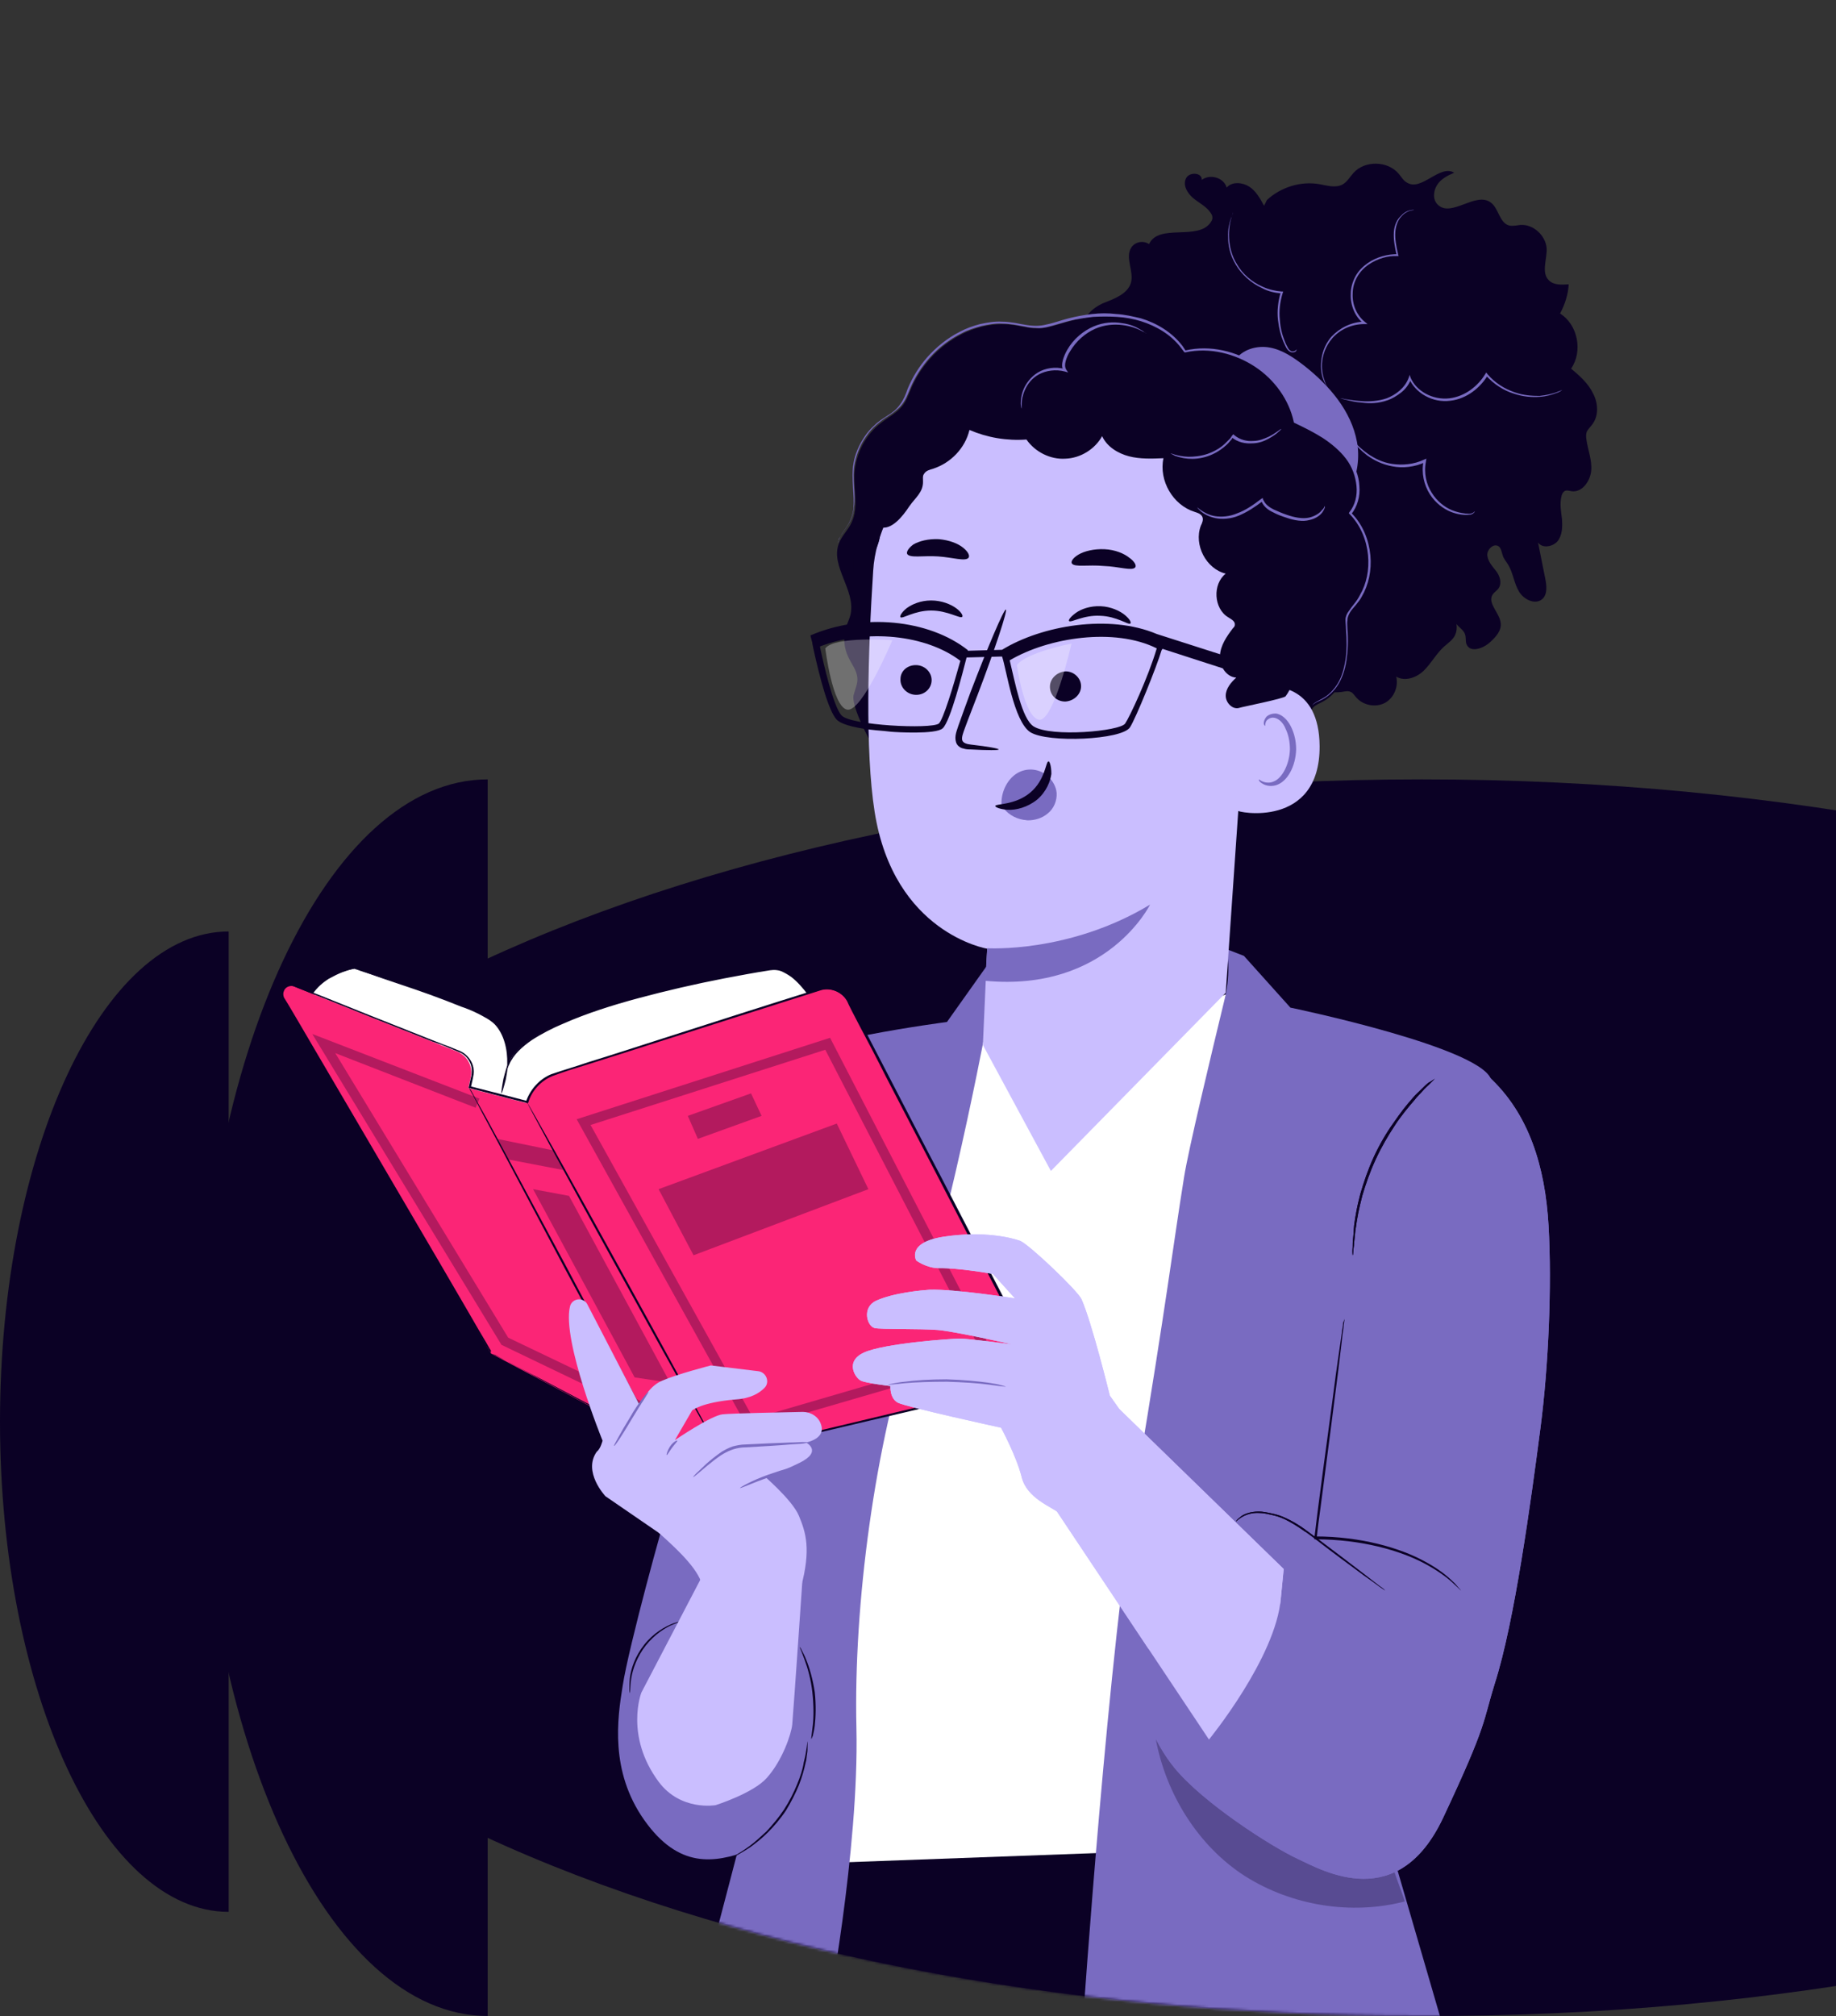 <svg width="707" height="776" viewBox="0 0 707 776" fill="none" xmlns="http://www.w3.org/2000/svg">
<rect x="0" y="0" width="707" height="776" fill="#333333" stroke="none"/>
<path d="M36 537.997C36 670.003 265.152 775.994 546.516 775.994C828.848 776.957 1058 670.003 1058 537.997C1058 406.954 828.848 300 547.483 300C265.152 300 36 406.954 36 537.997Z" fill="#0B0125"/>
<path d="M187.798 776C126.248 776 76.378 669.272 76.378 537.775C76.378 406.728 126.248 300 187.798 300" fill="#0B0125"/>
<path d="M88.058 735.922C39.536 735.922 0 651.259 0 547.233C0 443.206 39.536 358.544 88.058 358.544" fill="#0B0125"/>
<mask id="mask0_332_2" style="mask-type:alpha" maskUnits="userSpaceOnUse" x="36" y="0" width="1022" height="777">
<path d="M36 537.997C36 670.003 265.152 775.994 546.517 775.994C828.848 776.958 1058 670.003 1058 537.997C1058 406.954 743.364 1.22988e-05 462 0C179.669 -1.23411e-05 36 406.954 36 537.997Z" fill="#0B0125"/>
</mask>
<g mask="url(#mask0_332_2)">
<path d="M267.071 778.003H533.791L508.89 704.989L304.515 715.499L267.071 778.003Z" fill="#0B0125"/>
<path d="M316.69 717.158L472.553 711.442L527.889 401.685L477.902 380.113C477.902 380.113 457.243 391.728 418.693 391.913C381.064 392.097 381.617 379.375 381.617 379.375L348.6 414.96C348.6 414.96 307.836 530.75 307.283 533.147C306.545 535.36 316.69 717.158 316.69 717.158Z" fill="white"/>
<path d="M496.902 387.857C496.902 387.857 573.634 403.713 574.372 416.435C575.11 429.158 541.539 508.441 540.802 510.469C540.064 512.497 510.736 625.706 510.736 625.706L555.004 777.819H417.033C417.033 777.819 426.809 634.187 438.061 567.995C449.128 501.619 451.71 479.493 455.953 453.127C457.613 442.617 466.282 406.479 471.631 384.353C474.214 374.028 472.369 365.362 472.369 365.362L479.01 367.944L496.902 387.857Z" fill="#796BC1"/>
<path d="M256.743 582.192C256.005 583.299 241.986 634.187 239.773 648.938C237.744 661.476 234.793 681.757 248.073 700.564C261.354 719.371 275.003 717.158 288.284 712.364C301.565 707.57 315.952 679.914 318.535 664.057C321.117 648.2 306.176 578.505 306.176 578.505L256.743 582.192Z" fill="#796BC1"/>
<path d="M381.802 369.234L364.647 393.388C364.647 393.388 307.651 400.763 294.555 410.351C281.459 419.939 254.897 592.333 254.897 592.333L307.836 621.834L266.887 778.188H318.165C318.165 778.188 330.892 712.364 329.786 664.979C328.679 617.593 336.795 556.195 351.92 510.653C367.045 465.296 381.433 386.566 381.433 386.566L381.802 369.234Z" fill="#796BC1"/>
<g opacity="0.3">
<path d="M536.927 720.476L445.069 669.403C448.943 690.423 461.301 710.52 479.378 722.136C497.454 733.567 520.326 737.255 540.985 731.908C539.694 728.036 538.218 724.348 536.927 720.476Z" fill="#0B0125"/>
</g>
<path d="M264.858 623.309C264.858 623.493 262.644 623.862 259.509 625.152C256.189 626.443 251.946 629.209 248.626 633.449C245.306 637.69 243.646 642.484 243.092 645.987C242.539 649.49 242.723 651.703 242.539 651.703C242.539 651.703 242.354 651.15 242.354 650.228C242.354 649.306 242.354 647.831 242.539 645.987C242.908 642.484 244.568 637.506 248.073 633.081C251.577 628.656 256.004 626.074 259.509 624.784C261.169 624.231 262.644 623.862 263.567 623.677C264.304 623.309 264.858 623.309 264.858 623.309Z" fill="#0B0125"/>
<path d="M275.556 694.848C275.556 694.848 290.128 690.238 295.293 684.338C301.38 677.516 304.7 667.375 305.069 663.872C305.807 655.022 308.943 608.927 308.943 608.927L270.576 606.346L246.966 651.519C246.966 651.519 240.51 668.113 253.606 685.813C262.091 697.245 275.556 694.848 275.556 694.848Z" fill="#CABEFF"/>
<path d="M312.448 669.404C312.263 669.404 312.632 667.376 313.001 664.057C313.37 660.738 313.37 656.313 312.816 651.335C312.263 646.356 310.972 641.931 309.865 638.981C308.759 635.847 307.836 634.003 308.021 634.003C308.021 634.003 308.39 634.372 308.759 635.294C309.127 636.031 309.865 637.322 310.419 638.797C311.71 641.931 313.001 646.356 313.739 651.335C314.292 656.313 314.108 661.107 313.739 664.241C313.554 665.901 313.185 667.191 313.001 668.113C312.632 669.035 312.448 669.404 312.448 669.404Z" fill="#0B0125"/>
<path d="M310.972 670.325C310.972 670.325 310.972 671.063 310.972 672.538C310.972 673.275 310.972 674.197 310.787 675.119C310.603 676.041 310.603 677.332 310.234 678.438C309.681 681.019 308.943 683.785 307.652 687.104C306.36 690.238 304.7 693.557 302.671 696.876C300.458 700.195 298.06 702.96 295.662 705.357C293.264 707.754 290.866 709.598 288.837 711.073C287.731 711.811 286.808 712.364 285.886 712.917C284.964 713.47 284.226 713.839 283.673 714.208C282.381 714.761 281.644 715.129 281.644 715.129C281.644 714.945 284.41 713.654 288.468 710.704C290.497 709.229 292.711 707.201 295.109 704.989C297.322 702.592 299.72 699.826 301.933 696.507C303.962 693.373 305.623 690.054 306.914 686.919C308.205 683.785 309.127 681.019 309.496 678.438C310.787 673.46 310.787 670.325 310.972 670.325Z" fill="#0B0125"/>
<path d="M136.479 372.922C134.634 372.922 125.227 375.319 120.247 382.326L206.018 504.016L313.186 491.663L311.526 382.141C311.526 382.141 304.332 371.632 297.138 372.738C294.371 373.291 203.805 387.304 195.689 409.614C195.689 409.614 196.611 398.367 189.048 392.651C181.486 386.935 136.479 372.922 136.479 372.922Z" fill="white"/>
<path d="M137.77 373.291C138.693 373.475 139.799 373.844 141.459 374.397C144.595 375.319 149.391 376.978 155.662 379.006C161.749 381.034 169.312 383.616 177.981 387.119C180.195 388.041 182.408 388.963 184.622 389.885C186.835 390.991 189.233 392.097 191.077 393.941C194.951 397.813 196.427 403.713 196.242 409.613L195.689 409.429C197.349 405.372 200.853 402.238 204.543 399.841C208.416 397.26 212.474 395.232 216.901 393.203C225.755 389.332 235.531 386.197 246.045 383.247C256.374 380.481 267.441 377.9 279.062 375.503C284.78 374.397 290.682 373.291 296.769 372.369C298.245 372 300.089 372.184 301.565 372.737C303.041 373.291 304.516 374.028 305.623 374.95C308.205 376.794 310.234 379.191 312.079 381.772V381.956V382.141C312.448 410.351 313.001 441.142 313.555 473.04C313.739 479.309 313.739 485.393 313.923 491.478V491.846H313.555C275.373 496.272 239.035 500.328 206.387 504.015H206.203L206.018 503.831C166.361 447.411 135.557 403.529 120.432 381.956V381.772V381.588C122.276 379.006 124.49 377.162 126.519 375.872C128.548 374.581 130.392 373.844 131.868 373.291C133.343 372.737 134.635 372.553 135.372 372.369C136.11 372.737 136.479 372.922 136.479 372.922C136.479 372.922 136.11 372.922 135.372 373.106C134.635 373.29 133.343 373.659 131.868 374.212C130.392 374.766 128.548 375.687 126.519 376.794C124.49 378.084 122.276 379.928 120.432 382.509V382.325C135.557 403.713 166.73 447.595 206.387 503.831L206.018 503.647C238.666 499.959 274.819 495.718 313.186 491.293L312.817 491.846C312.632 485.762 312.632 479.493 312.448 473.408C311.895 441.511 311.526 410.72 310.972 382.509V382.694C309.128 380.297 307.099 377.9 304.701 376.056C303.41 375.134 302.118 374.397 300.827 373.844C299.352 373.291 298.06 373.29 296.585 373.475C290.498 374.397 284.78 375.503 278.877 376.609C267.441 378.822 256.374 381.403 246.045 384.169C235.715 386.935 225.939 390.069 217.085 393.941C212.658 395.785 208.416 397.997 204.727 400.394C201.038 402.976 197.718 405.926 196.058 409.798L195.32 411.457V409.613C195.504 403.897 194.029 397.997 190.524 394.31C188.679 392.466 186.282 391.36 184.253 390.253C182.039 389.147 179.826 388.225 177.612 387.488C168.943 383.985 161.565 381.403 155.478 379.375C149.391 377.347 144.595 375.687 141.459 374.581C139.799 374.028 138.693 373.659 137.77 373.291Z" fill="#0B0125"/>
<path d="M189.048 520.978L108.626 384.537C107.888 383.246 108.073 381.587 108.995 380.481C109.917 379.374 111.577 379.006 112.869 379.559L176.136 404.819C177.427 405.372 178.35 406.109 179.272 407.031C181.116 409.06 181.854 411.825 181.301 414.591L180.379 418.832L202.513 424.547L203.066 423.257C204.911 418.647 208.6 415.144 213.396 413.669L315.399 381.218C319.826 379.743 324.437 381.771 326.65 385.828L398.956 525.403L396.558 532.041L281.459 559.329H261.169L189.048 520.978Z" fill="#FB2576"/>
<path d="M189.048 520.978C189.048 520.978 189.417 521.162 190.339 521.531C191.261 521.9 192.368 522.637 194.028 523.375C197.348 525.034 201.96 527.616 208.231 530.75C220.589 537.203 238.666 546.791 261.354 558.776H261.169C267.441 558.776 274.265 558.776 281.459 558.776C313.37 551.216 352.658 541.813 396.558 531.303L396.189 531.488C396.927 529.459 397.665 527.247 398.587 524.85V525.219C386.782 502.54 374.239 478.386 361.143 452.942C354.503 440.22 347.862 427.313 341.038 414.222C337.717 407.585 334.213 400.947 330.708 394.309C329.786 392.65 329.048 390.991 328.126 389.331L326.835 386.75C326.466 385.828 326.097 385.09 325.543 384.353C323.33 381.403 319.272 380.112 315.952 381.218C295.478 387.672 275.372 394.125 255.636 400.394C245.86 403.528 236.083 406.663 226.676 409.613C221.881 411.088 217.085 412.563 212.658 414.222C208.231 416.066 204.726 419.938 203.435 424.363L203.251 424.732L202.882 424.548C195.319 422.704 187.941 420.676 180.747 418.832L180.378 418.647L180.563 418.279L181.301 414.96C181.67 413.854 181.67 412.747 181.67 411.641C181.485 409.428 180.378 407.4 178.718 406.11C177.796 405.372 176.874 405.003 175.952 404.635L172.816 403.344C170.787 402.422 168.758 401.685 166.544 400.947C158.244 397.628 150.313 394.494 142.381 391.359C134.45 388.225 126.887 385.09 119.324 382.14C117.48 381.403 115.635 380.665 113.791 379.928C112.131 379.006 109.917 379.743 109.364 381.403C108.995 382.14 108.995 383.062 109.364 383.984L110.839 386.381C111.762 388.04 112.868 389.7 113.791 391.359C129.285 417.726 142.75 440.773 154.002 459.948C165.253 479.124 174.107 494.243 180.194 504.753C183.145 509.915 185.543 513.972 187.203 516.737C187.941 518.028 188.494 519.134 189.048 519.872C188.863 520.609 189.048 520.978 189.048 520.978C189.048 520.978 188.863 520.609 188.494 520.056C188.126 519.319 187.388 518.397 186.65 517.106C184.99 514.34 182.592 510.468 179.641 505.306C173.554 494.98 164.515 479.677 153.264 460.686C142.012 441.51 128.363 418.463 112.868 392.097C111.946 390.437 110.839 388.778 109.917 387.119C109.364 386.197 108.995 385.459 108.442 384.537C107.888 383.615 107.888 382.325 108.257 381.403C108.626 380.481 109.548 379.559 110.655 379.19C111.762 378.822 112.868 379.006 113.791 379.375C115.635 380.112 117.48 380.85 119.324 381.587C126.887 384.537 134.45 387.672 142.381 390.806C150.313 393.941 158.244 397.075 166.544 400.394C168.573 401.131 170.602 402.053 172.816 402.791L175.952 404.081C177.058 404.45 178.165 405.003 179.087 405.741C180.932 407.216 182.223 409.428 182.407 411.825C182.592 412.932 182.223 414.222 182.039 415.329L181.301 418.647L180.932 418.094C188.126 419.938 195.504 421.782 203.066 423.81L202.513 424.179C203.989 419.569 207.678 415.329 212.289 413.485C217.085 411.825 221.696 410.535 226.492 408.875C236.083 405.925 245.675 402.791 255.451 399.656C275.003 393.387 295.109 386.934 315.767 380.481C319.641 379.19 324.068 380.85 326.466 383.984C327.019 384.722 327.572 385.644 327.941 386.565L329.233 389.147C330.155 390.806 330.893 392.466 331.815 394.125C335.32 400.763 338.64 407.4 342.144 414.038C348.969 427.129 355.609 440.22 362.25 452.758C375.346 478.018 387.889 502.356 399.694 525.034V525.219V525.403C398.956 527.616 398.034 530.013 397.296 532.041V532.225H397.112C353.027 542.55 313.923 551.769 281.828 559.329C274.634 559.329 267.994 559.329 261.538 559.329C238.85 547.344 220.774 537.756 208.415 531.119C202.328 527.8 197.533 525.219 194.397 523.559C192.737 522.637 191.63 522.084 190.708 521.531C189.417 521.162 189.048 520.978 189.048 520.978Z" fill="#0B0125"/>
<g opacity="0.3">
<path d="M245.676 542.919L193.106 517.659L120.247 397.997L184.621 422.888L183.146 426.392L129.101 405.372L195.689 514.894L247.336 539.6L245.676 542.919Z" fill="#0B0125"/>
</g>
<g opacity="0.3">
<path d="M288.284 550.295L222.065 430.817L319.641 399.473L383.278 522.638L288.284 550.295ZM227.415 433.03L290.129 546.054L377.929 520.426L317.797 404.082L227.415 433.03Z" fill="#0B0125"/>
</g>
<path d="M276.479 557.67C276.294 557.854 259.693 528.169 239.403 491.293C219.113 454.602 202.882 424.548 203.066 424.548C203.25 424.363 219.851 454.048 240.141 490.924C260.431 527.616 276.663 557.67 276.479 557.67Z" fill="#0B0125"/>
<path d="M180.562 418.647C180.562 418.647 180.931 419.016 181.485 419.938C182.038 420.86 182.776 422.335 183.698 423.994C185.727 427.498 188.494 432.476 191.814 438.745C198.639 451.283 207.862 468.614 218.191 487.79C228.336 506.965 237.559 524.297 244.199 536.835C247.519 543.104 250.286 548.082 252.131 551.769C253.053 553.429 253.791 554.904 254.344 555.826C254.897 556.748 255.082 557.301 255.082 557.301C255.082 557.301 254.713 556.932 254.16 556.01C253.606 555.088 252.868 553.613 251.946 551.954C249.917 548.451 247.15 543.472 243.83 537.203C237.005 524.666 227.783 507.334 217.453 488.158C207.308 468.983 198.086 451.651 191.445 439.114C188.125 432.845 185.358 427.866 183.514 424.179C182.591 422.519 181.854 421.044 181.3 420.123C180.747 419.201 180.562 418.647 180.562 418.647Z" fill="#0B0125"/>
<path d="M193.106 420.861C192.921 420.861 193.29 418.28 193.843 415.329C194.581 412.379 195.319 409.982 195.503 409.982C195.688 409.982 195.319 412.564 194.766 415.514C194.028 418.464 193.29 420.861 193.106 420.861Z" fill="#0B0125"/>
<g opacity="0.3">
<path d="M205.28 457.736L244.384 530.197L258.034 532.226L219.114 460.318L205.28 457.736Z" fill="#0B0125"/>
</g>
<g opacity="0.3">
<path d="M191.445 438.376L213.026 442.801L217.822 450.545L195.688 446.304L191.814 439.482" fill="#0B0125"/>
</g>
<g opacity="0.3">
<path d="M268.732 438.376L264.858 429.526L289.206 420.86L293.264 429.526L268.732 438.376Z" fill="#0B0125"/>
</g>
<g opacity="0.3">
<path d="M267.072 483.181L253.606 457.737L322.223 432.477L334.397 457.737L267.072 483.181Z" fill="#0B0125"/>
</g>
<path d="M487.862 76.993C493.211 72.014 500.958 69.618 508.151 70.908C511.103 71.461 514.238 72.383 516.821 71.093C518.665 70.171 519.772 68.142 521.248 66.483C525.675 61.689 534.344 61.874 538.586 66.852C539.693 68.142 540.431 69.618 541.906 70.355C547.44 73.674 554.449 63.164 559.983 66.483C557.401 67.589 554.818 68.88 553.343 71.277C551.867 73.674 551.682 76.993 553.711 78.837C558.876 83.815 568.283 73.674 574.001 77.915C577.137 80.127 577.322 85.659 581.011 86.765C582.486 87.134 583.962 86.765 585.437 86.58C590.418 86.212 595.214 90.637 595.582 95.615C595.767 99.856 593.369 105.018 596.505 107.968C598.349 109.812 601.485 109.628 604.067 109.443C603.883 113.315 602.592 117.187 600.747 120.691C607.572 124.931 609.601 135.257 604.99 141.894C608.31 144.66 611.63 147.61 613.474 151.482C615.503 155.354 615.688 160.332 612.921 163.651C612.368 164.389 611.63 165.126 611.077 166.048C610.708 166.97 610.708 168.076 610.892 169.182C611.445 173.239 613.106 177.111 612.737 181.167C612.368 185.223 609.232 189.648 605.174 189.095C604.252 188.911 603.145 188.542 602.407 189.095C601.854 189.464 601.485 190.202 601.301 190.939C600.563 193.889 601.116 196.839 601.485 199.789C601.669 202.739 601.669 205.874 599.825 208.271C597.98 210.483 593.922 211.221 592.262 208.824C593.185 213.433 594.107 218.043 595.029 222.652C595.582 225.418 595.951 228.737 593.922 230.581C591.156 232.978 586.729 230.765 584.884 227.631C583.04 224.496 582.671 220.624 580.826 217.49C580.088 216.199 578.982 215.093 578.613 213.618C578.244 212.512 578.059 211.221 577.322 210.483C575.477 208.824 572.71 211.221 572.71 213.618C572.895 216.015 574.555 217.859 576.03 219.702C577.506 221.546 578.428 224.312 577.137 226.34C576.584 227.262 575.477 227.815 574.739 228.921C572.71 232.24 577.506 235.928 577.875 239.8C578.244 242.75 576.03 245.147 573.817 247.175C571.235 249.572 566.254 251.416 564.779 248.097C564.225 246.99 564.594 245.7 564.225 244.409C563.856 242.934 562.565 242.012 561.643 241.09C559.061 238.509 557.216 235.19 556.663 231.687C559.43 235.559 562.381 240.537 560.167 244.778C559.245 246.437 557.401 247.728 555.925 249.019C552.974 251.784 551.129 255.288 548.362 258.053C545.596 260.819 540.984 262.478 537.664 260.45C538.586 264.322 536.742 268.747 533.237 270.591C529.733 272.435 524.937 271.513 522.354 268.563C521.617 267.825 521.063 266.719 520.141 266.35C519.034 265.797 517.927 266.166 516.636 266.35C509.627 267.272 502.249 263.953 498.56 258.053C499.667 257.684 500.958 257.316 502.064 256.947C495.24 255.656 488.046 254.366 482.512 250.125C476.979 245.884 473.659 237.956 476.979 231.871C478.454 229.29 481.037 226.524 480.114 223.759C479.377 221.73 477.348 220.809 475.319 220.071C467.203 216.752 459.271 213.433 451.155 210.299C447.282 208.64 443.224 206.98 440.641 203.477C438.243 200.158 438.243 194.442 441.748 192.23C440.088 188.358 437.137 185.039 433.632 182.642C429.574 180.061 424.963 178.586 420.905 176.189C416.847 173.792 413.158 169.367 413.711 164.757C414.265 159.963 420.905 156.645 424.041 160.332C423.672 153.141 410.944 152.035 410.207 144.844C409.653 138.944 417.216 136.363 421.089 132.122C420.351 130.094 418.507 128.619 417.769 126.591C416.293 122.35 420.72 118.478 424.963 116.634C429.205 114.975 434.186 113.131 435.477 108.89C436.768 104.465 433.079 99.118 435.661 95.246C437.137 93.034 440.272 92.481 442.486 93.956C446.175 85.843 461.485 92.849 466.28 85.474C466.649 84.921 467.018 84.183 466.834 83.446C466.834 82.893 466.465 82.34 466.096 81.787C464.436 79.39 461.669 78.099 459.456 76.255C457.242 74.411 455.398 71.277 456.689 68.696C457.796 66.114 462.96 66.299 462.776 69.249C465.912 66.852 471.261 68.327 472.367 72.199C474.396 69.802 478.454 70.171 481.037 71.83C483.619 73.49 485.279 76.44 486.755 79.205" fill="#0B0125"/>
<path d="M522.539 170.104C520.325 158.119 511.84 148.347 502.249 140.788C498.191 137.653 493.948 134.703 488.968 133.781C483.988 132.859 478.27 134.519 475.503 138.759L476.056 147.241C474.581 160.7 484.726 172.316 489.337 185.039C491.366 190.57 493.026 197.208 498.375 199.605C501.142 200.895 504.462 200.711 507.413 199.789C518.85 196.101 524.752 182.088 522.539 170.104Z" fill="#796BC1"/>
<path d="M522.17 232.609C530.102 222.652 528.995 206.795 520.141 197.945C525.121 191.676 523.461 182.089 518.481 176.004C513.501 169.735 506.123 166.232 498.929 162.729C495.056 144.475 474.766 131.384 456.689 135.625C447.467 121.612 427.177 119.215 411.129 123.825C407.256 124.931 403.198 126.406 399.14 126.406C396.188 126.406 393.237 125.484 390.286 125.115C373.87 122.718 357.453 134.15 350.997 149.269C349.891 151.666 349.153 154.247 347.493 156.275C345.279 159.041 342.143 160.516 339.377 162.729C333.29 167.338 329.601 174.529 329.047 182.089C328.678 188.542 330.707 195.18 327.941 201.08C326.649 204.03 324.067 206.242 322.96 209.377C319.825 218.043 329.416 227.077 327.572 236.296C327.203 238.14 326.28 239.799 325.727 241.643C324.62 245.331 324.989 249.387 326.649 252.89C327.941 255.656 329.97 258.053 330.154 261.003C330.338 263.216 329.232 265.428 328.678 267.641C327.572 272.988 339.008 294.007 343.619 297.141L483.804 299.907C494.502 297.879 503.171 288.291 504.278 277.597C504.463 275.753 504.463 273.91 505.569 272.434C506.492 271.328 508.152 270.775 509.443 270.038C518.481 265.244 519.772 252.89 518.85 242.749C518.666 241.274 518.666 239.799 519.034 238.509C519.403 235.743 520.879 234.268 522.17 232.609Z" fill="#0B0125"/>
<path d="M482.328 232.425C483.066 207.718 467.756 178.955 443.224 166.601C427.73 158.857 415.74 158.673 407.44 157.567C389.179 155.17 374.238 164.204 374.238 164.204C366.491 165.864 337.901 191.493 336.241 219.703C334.212 250.863 333.105 289.029 336.794 312.445C344.172 359.278 380.141 365.178 380.141 365.178L378.481 402.238L404.673 450.73L471.999 382.141L482.328 232.425Z" fill="#CABEFF"/>
<path d="M406.886 305.255C406.702 302.858 405.411 300.645 403.75 298.986C400.43 295.852 395.45 295.298 391.577 297.695C387.703 300.092 385.305 305.255 385.674 310.049C387.519 312.999 390.654 315.027 394.159 315.58C394.712 315.58 395.266 315.765 395.819 315.765C398.401 315.765 401.168 315.027 403.382 313.183C405.779 311.339 407.071 308.205 406.886 305.255Z" fill="#796BC1"/>
<path d="M346.754 261.373C346.57 264.507 349.152 267.273 352.472 267.457C355.793 267.641 358.559 265.245 358.744 262.11C358.928 258.976 356.346 256.21 353.026 256.026C349.521 255.841 346.754 258.238 346.754 261.373Z" fill="#0B0125"/>
<path d="M346.754 237.587C347.492 238.325 352.104 235.006 358.559 235.006C365.015 235.006 369.811 238.325 370.549 237.403C370.918 237.034 370.18 235.559 368.151 234.084C366.122 232.609 362.617 231.134 358.559 231.134C354.502 231.134 351.181 232.609 349.152 234.084C347.123 235.743 346.386 237.218 346.754 237.587Z" fill="#0B0125"/>
<path d="M384.567 288.476C384.567 288.108 380.509 287.37 374.053 286.633C372.393 286.448 370.918 286.079 370.549 284.973C370.18 283.867 370.918 282.023 371.656 279.995C373.131 275.938 374.791 271.882 376.451 267.457C383.276 249.572 388.072 234.822 387.334 234.638C386.596 234.453 380.509 248.65 373.685 266.535C372.024 270.96 370.549 275.201 369.073 279.257C368.52 281.101 367.413 283.314 368.151 285.711C368.52 287.001 369.811 287.923 370.918 288.108C372.024 288.476 372.947 288.476 373.685 288.476C380.509 288.845 384.567 288.845 384.567 288.476Z" fill="#0B0125"/>
<path d="M380.141 364.993C380.141 364.993 411.683 367.022 442.855 348.215C442.855 348.215 426.255 381.956 379.403 377.531L380.141 364.993Z" fill="#796BC1"/>
<path d="M403.751 293.086C402.644 293.086 402.644 300.092 396.741 305.071C390.839 310.049 383.276 309.311 383.276 310.233C383.092 310.602 384.936 311.524 388.072 311.708C391.208 311.893 395.635 310.786 399.324 307.836C403.013 304.702 404.488 300.645 404.857 297.88C404.857 294.745 404.12 292.902 403.751 293.086Z" fill="#0B0125"/>
<path d="M349.337 213.249C350.443 214.908 355.423 213.802 361.142 214.171C366.86 214.54 371.655 216.199 372.947 214.724C373.5 213.987 372.947 212.511 370.918 210.852C368.889 209.193 365.568 207.902 361.51 207.533C357.452 207.349 353.948 208.271 351.734 209.561C349.705 211.036 348.968 212.511 349.337 213.249Z" fill="#0B0125"/>
<path d="M416.293 264.138C416.293 267.272 413.526 269.853 410.206 270.038C406.886 270.038 404.304 267.641 404.304 264.322C404.304 261.188 407.071 258.606 410.391 258.422C413.526 258.422 416.293 261.003 416.293 264.138Z" fill="#0B0125"/>
<path d="M435.292 239.984C434.554 240.722 430.128 237.219 423.672 237.034C417.216 236.666 412.42 239.8 411.682 239.062C411.313 238.694 412.236 237.403 414.265 235.928C416.293 234.453 419.798 233.162 423.856 233.347C427.914 233.531 431.234 235.191 433.079 236.666C435.108 238.325 435.661 239.616 435.292 239.984Z" fill="#0B0125"/>
<path d="M437.137 218.412C435.845 219.887 430.865 218.043 424.963 217.859C419.06 217.305 413.895 218.412 412.789 216.937C412.235 216.199 413.158 214.724 415.371 213.433C417.584 212.143 421.274 211.221 425.332 211.405C429.39 211.59 432.894 213.065 434.923 214.724C436.952 216.199 437.69 217.674 437.137 218.412Z" fill="#0B0125"/>
<path d="M474.581 276.676C474.581 273.173 478.639 264.876 482.144 264.507C491.366 263.032 507.967 263.77 508.152 287.186C508.336 319.083 476.241 312.814 476.241 311.893C476.057 311.155 474.581 288.845 474.581 276.676Z" fill="#CABEFF"/>
<path d="M484.726 300.092C484.91 299.907 485.279 300.461 486.201 300.829C487.123 301.198 488.784 301.567 490.444 300.829C493.764 299.539 496.531 294.192 496.715 288.476C496.715 285.526 496.162 282.76 495.055 280.548C494.133 278.151 492.473 276.676 490.813 276.307C489.152 275.938 487.861 277.044 487.492 277.782C487.123 278.704 487.308 279.257 487.123 279.441C487.123 279.441 486.386 278.888 486.755 277.598C486.939 277.044 487.308 276.122 488.046 275.569C488.784 275.016 489.89 274.647 491.181 274.647C493.579 274.832 495.793 277.044 497.084 279.626C498.375 282.207 499.113 285.157 499.113 288.476C498.929 294.929 495.793 301.014 491.181 302.304C488.968 302.857 487.123 302.304 486.017 301.567C484.726 300.829 484.726 300.092 484.726 300.092Z" fill="#796BC1"/>
<path d="M328.862 220.071C335.318 216.015 339.376 210.483 339.007 202.924C343.25 204.214 347.677 198.683 350.074 194.995C352.657 191.308 355.608 189.464 355.424 185.039C355.424 184.117 355.239 183.195 355.793 182.457C356.53 181.167 358.006 180.798 359.297 180.429C366.122 178.217 371.656 172.501 373.316 165.495C380.14 168.445 387.703 169.735 395.266 169.182C398.586 173.976 404.488 176.926 410.206 176.557C416.109 176.373 421.642 172.87 424.409 167.892C426.254 171.948 430.496 174.529 434.739 175.635C438.981 176.742 443.592 176.557 448.019 176.373C446.175 185.039 451.708 194.442 460.009 197.023C461.116 197.392 462.407 197.761 462.96 198.867C463.513 199.974 462.96 201.264 462.407 202.37C459.64 209.746 464.436 218.965 471.998 220.808C466.834 224.865 467.387 234.268 472.921 237.587C474.027 238.324 475.687 239.062 475.503 240.537C475.503 241.09 475.134 241.459 474.765 241.828C472.367 244.962 469.969 248.465 469.785 252.337C469.416 256.209 472.183 260.634 476.056 260.819C474.027 262.662 471.998 265.059 471.998 267.825C471.998 270.591 474.765 273.356 477.347 272.435C478.454 272.066 494.317 268.931 495.055 268.009C504.093 255.656 492.657 242.196 491.919 226.893C490.997 211.774 485.648 197.023 478.085 183.748C474.95 178.217 471.261 172.87 466.834 168.445C461.669 163.282 455.398 159.41 449.311 155.538C441.195 150.56 432.894 145.582 423.671 143.369C406.517 139.313 388.441 145.582 372.393 152.957C366.306 155.722 360.219 158.857 355.055 163.098C348.968 168.26 344.356 175.082 340.483 182.273C334.765 192.414 329.969 203.292 328.862 214.908" fill="#0B0125"/>
<path d="M322.592 208.824C322.592 208.824 322.961 207.533 324.252 205.321C324.99 204.215 325.912 203.108 326.834 201.449C327.756 199.79 328.494 197.761 328.679 195.549C328.863 193.152 328.679 190.571 328.494 187.621C328.31 184.67 328.125 181.536 328.679 178.217C329.232 174.898 330.708 171.395 332.921 168.076C334.028 166.417 335.319 164.942 336.795 163.651C338.27 162.176 340.115 161.07 341.775 159.964C343.62 158.857 345.28 157.567 346.571 155.723C347.862 154.063 348.784 151.851 349.522 149.638C351.367 145.213 353.949 140.973 357.269 137.285C360.589 133.597 364.832 130.094 369.627 127.697C372.025 126.407 374.608 125.485 377.375 124.747C380.141 124.194 382.908 123.641 385.859 123.825C387.335 123.825 388.811 124.01 390.102 124.194C391.577 124.378 392.869 124.747 394.344 124.932C397.111 125.485 400.062 125.669 402.829 124.932C405.78 124.378 408.547 123.272 411.498 122.535C414.45 121.797 417.401 121.244 420.537 120.875C423.672 120.506 426.808 120.506 429.944 120.875C433.08 121.06 436.215 121.797 439.351 122.535C445.438 124.378 451.34 127.882 455.398 133.229C455.767 133.782 456.136 134.335 456.505 134.888C466.097 132.675 476.242 135.257 483.989 140.419C491.736 145.582 497.638 153.51 499.298 162.361L499.114 161.992C502.987 163.836 506.861 165.679 510.366 167.892C513.87 170.104 517.006 172.87 519.404 176.005C521.802 179.323 523.277 183.195 523.462 187.067C523.831 190.939 522.724 194.996 520.326 197.946V197.393C524.937 202.002 527.151 208.087 527.704 213.802C528.258 219.518 526.966 225.234 524.384 229.659C523.831 230.765 522.908 231.872 522.171 232.793C521.433 233.715 520.511 234.637 519.957 235.559C519.404 236.481 518.85 237.587 518.85 238.694C518.666 239.8 518.85 240.906 518.85 242.012C519.219 246.438 519.035 250.494 518.482 254.181C517.928 257.869 516.821 261.003 515.346 263.4C513.87 265.797 512.026 267.457 510.366 268.563C508.706 269.669 507.23 270.038 506.492 270.591C505.57 271.144 505.385 271.513 505.385 271.513C505.385 271.513 505.57 270.96 506.492 270.407C507.23 269.854 508.706 269.301 510.366 268.194C512.026 267.088 513.686 265.429 515.161 263.032C516.637 260.635 517.559 257.5 518.113 253.997C518.666 250.494 518.666 246.438 518.297 242.012C518.297 240.906 518.113 239.8 518.113 238.509C518.113 237.403 518.666 236.112 519.404 235.19C520.142 234.084 520.879 233.162 521.617 232.24C522.355 231.318 523.093 230.212 523.646 229.106C526.229 224.681 527.335 219.334 526.782 213.618C526.229 208.087 524.015 202.186 519.588 197.761L519.404 197.577L519.588 197.208C521.802 194.443 522.724 190.755 522.355 187.067C521.986 183.38 520.695 179.692 518.297 176.558C515.899 173.423 512.763 170.842 509.443 168.629C505.939 166.417 502.25 164.573 498.376 162.729L498.192 162.545V162.361C496.347 153.879 490.814 146.135 483.251 141.157C475.688 136.179 465.912 133.597 456.505 135.626H456.136L455.952 135.441C455.583 134.888 455.214 134.519 454.845 133.966C450.972 128.804 445.253 125.485 439.351 123.641C436.4 122.719 433.264 122.166 430.128 121.981C426.993 121.797 424.041 121.797 420.906 121.981C417.954 122.35 414.819 122.719 412.052 123.457C409.101 124.194 406.334 125.116 403.382 125.853C401.907 126.222 400.431 126.407 398.956 126.222C397.48 126.222 396.004 126.038 394.529 125.669C393.053 125.485 391.762 125.116 390.286 124.932C388.811 124.747 387.519 124.563 386.044 124.563C383.277 124.378 380.51 124.932 377.928 125.485C375.346 126.222 372.763 126.96 370.365 128.25C365.569 130.647 361.512 133.782 358.191 137.469C354.871 141.157 352.289 145.213 350.444 149.638C349.522 151.851 348.784 153.879 347.309 155.723C345.833 157.567 343.988 158.857 342.328 159.964C340.484 161.07 338.824 162.361 337.348 163.651C335.872 164.942 334.581 166.417 333.475 168.076C331.261 171.211 329.97 174.53 329.232 177.848C328.494 181.167 328.679 184.302 328.863 187.252C329.048 190.202 329.232 192.783 328.863 195.18C328.679 197.577 327.941 199.605 327.019 201.265C326.096 202.924 325.174 204.03 324.436 205.137C323.699 206.243 323.33 206.98 322.961 207.533C322.776 208.455 322.776 208.824 322.592 208.824Z" fill="#796BC1"/>
<path d="M441.564 128.434C441.564 128.434 440.642 127.881 439.166 127.144C437.691 126.406 435.293 125.484 432.157 125.115C429.206 124.747 425.332 124.931 421.643 126.591C417.954 128.25 414.449 131.2 412.051 135.256C411.314 136.363 410.76 137.653 410.391 138.944C410.022 140.235 410.022 141.341 410.576 142.263L411.314 143.369L410.022 143C406.518 142.078 402.829 142.632 400.062 144.107C397.295 145.582 395.635 147.979 394.713 150.007C393.791 152.035 393.422 154.063 393.422 155.354C393.422 156.644 393.422 157.382 393.422 157.382C393.422 157.382 393.422 157.197 393.237 156.829C393.237 156.46 393.053 155.907 393.053 155.354C393.053 154.063 393.237 152.035 394.159 149.822C395.082 147.61 396.926 145.028 399.693 143.369C402.46 141.71 406.333 140.972 410.207 142.078L409.654 142.816C408.731 141.525 408.916 140.05 409.285 138.575C409.654 137.285 410.207 135.994 410.945 134.703C413.343 130.462 417.216 127.328 421.09 125.669C424.963 124.009 428.837 123.825 431.972 124.378C435.108 124.747 437.506 125.853 438.982 126.775C439.719 127.144 440.273 127.512 440.642 127.881C441.38 128.25 441.564 128.434 441.564 128.434Z" fill="#796BC1"/>
<path d="M493.396 165.126C493.396 165.126 493.027 165.68 492.289 166.233C491.551 166.97 490.26 167.892 488.6 168.814C486.94 169.736 484.727 170.658 482.144 170.658C479.562 170.842 476.611 170.289 474.213 168.261L474.951 168.076C474.582 168.445 474.397 168.998 474.028 169.367C473.659 169.736 473.29 170.289 472.922 170.658C470.524 173.055 467.757 174.714 464.99 175.636C462.223 176.558 459.641 176.742 457.427 176.558C455.214 176.374 453.554 175.82 452.447 175.452C451.34 174.899 450.787 174.53 450.787 174.53C450.787 174.345 453.185 175.636 457.612 175.82C459.641 175.82 462.223 175.636 464.99 174.714C467.572 173.792 470.339 172.317 472.553 169.92C472.922 169.551 473.29 169.183 473.659 168.814C474.028 168.445 474.213 167.892 474.582 167.523L474.951 167.155L475.319 167.523C477.533 169.367 480.3 169.92 482.513 169.736C484.911 169.736 486.94 168.814 488.6 168.076C491.551 166.601 493.211 164.942 493.396 165.126Z" fill="#796BC1"/>
<path d="M510.181 194.811C510.181 194.811 510.181 194.996 510.181 195.364C509.996 195.733 509.812 196.286 509.443 196.839C508.705 198.13 506.861 199.605 504.278 200.158C501.696 200.896 498.376 200.343 495.24 199.236C493.58 198.683 491.92 198.13 490.26 197.208C488.6 196.471 486.755 195.18 485.833 193.152C485.833 192.967 485.648 192.783 485.648 192.599L486.386 192.783C483.251 195.18 480.115 197.208 476.979 198.499C473.843 199.789 470.523 199.974 467.941 199.421C465.359 198.868 463.514 197.761 462.407 196.839C461.854 196.286 461.485 195.917 461.301 195.733C461.116 195.364 460.932 195.18 460.932 195.18C460.932 195.18 461.485 195.733 462.592 196.471C463.698 197.208 465.543 198.314 467.941 198.683C470.339 199.052 473.475 198.868 476.426 197.577C479.561 196.471 482.513 194.442 485.648 192.046L486.202 191.677L486.386 192.23C486.386 192.414 486.571 192.599 486.571 192.599C487.309 194.258 488.969 195.364 490.444 196.102C492.104 196.839 493.764 197.577 495.424 198.13C498.56 199.236 501.696 199.789 504.094 199.236C506.492 198.683 508.336 197.393 509.074 196.286C509.996 195.549 509.996 194.811 510.181 194.811Z" fill="#796BC1"/>
<path d="M544.674 80.865C544.674 80.865 544.121 80.865 543.198 81.049C542.276 81.234 540.8 81.971 539.694 83.262C538.402 84.553 537.48 86.765 537.296 89.347C537.111 91.928 537.665 94.878 538.402 98.012L538.587 98.566H538.034C534.529 98.381 530.471 99.487 526.966 101.884C523.462 104.281 520.879 108.338 520.879 113.132C520.695 117.372 522.539 121.429 525.491 123.826L526.597 124.747H525.306C520.326 124.747 515.899 126.96 513.132 130.094C510.365 133.229 509.259 136.916 509.074 139.867C508.89 143.001 509.628 145.398 510.181 146.873C510.734 148.532 511.288 149.27 511.288 149.27C511.288 149.27 511.103 149.086 510.919 148.717C510.734 148.348 510.366 147.795 509.997 147.057C509.259 145.582 508.521 143.001 508.705 139.867C508.89 136.732 509.812 132.86 512.763 129.541C515.715 126.407 520.326 123.826 525.491 123.826L525.122 124.563C521.802 121.982 519.957 117.557 520.142 113.132C520.142 110.735 520.879 108.338 521.986 106.309C523.093 104.281 524.753 102.622 526.597 101.331C530.286 98.75 534.529 97.828 538.218 97.828L537.849 98.381C537.111 95.247 536.558 92.112 536.742 89.347C536.927 86.581 538.034 84.368 539.509 83.078C540.8 81.603 542.276 81.049 543.383 80.865C543.936 80.865 544.305 80.681 544.489 80.865C544.489 80.865 544.674 80.865 544.674 80.865Z" fill="#796BC1"/>
<path d="M601.485 150.191C601.485 150.191 601.301 150.376 600.932 150.56C600.563 150.744 600.009 151.113 599.272 151.297C597.796 151.851 595.583 152.588 592.816 152.772C590.049 152.957 586.544 152.772 582.855 151.482C579.166 150.376 575.293 147.979 572.157 144.475H572.895C570.128 149.085 564.963 153.51 558.507 154.248C551.683 155.169 545.042 151.297 542.644 145.766H543.382C542.644 147.979 541.169 149.822 539.509 151.113C537.849 152.404 536.004 153.51 534.344 154.063C530.655 155.354 527.335 155.354 524.568 154.985C521.801 154.801 519.772 154.248 518.296 153.879C516.821 153.51 516.083 153.326 516.083 153.326C516.083 153.326 516.821 153.326 518.296 153.694C519.772 153.879 521.801 154.248 524.568 154.432C527.15 154.616 530.655 154.432 533.975 153.326C537.295 152.035 540.984 149.454 542.46 145.397L542.829 144.291L543.198 145.397C545.411 150.56 551.683 154.063 558.138 153.326C564.225 152.588 569.206 148.532 571.972 143.922L572.341 143.369L572.71 143.922C575.662 147.425 579.351 149.638 583.04 150.929C586.544 152.219 590.049 152.404 592.816 152.404C598.534 151.851 601.485 150.007 601.485 150.191Z" fill="#796BC1"/>
<path d="M567.915 196.839C567.915 196.839 567.915 197.023 567.546 197.392C567.177 197.761 566.624 198.13 565.701 198.13C564.041 198.314 561.459 198.13 558.692 197.023C555.925 195.917 552.79 193.704 550.576 190.201C548.363 186.698 547.256 182.089 548.178 177.479V177.295L548.916 177.848C544.674 179.876 540.062 180.245 536.189 179.507C532.131 178.77 528.995 177.11 526.413 175.266C524.015 173.423 522.355 171.579 521.248 170.288C520.141 168.998 519.772 168.076 519.772 168.076C519.957 167.891 521.801 171.21 526.782 174.713C529.18 176.373 532.315 178.032 536.189 178.585C540.062 179.138 544.489 178.77 548.363 176.926L549.285 176.557L549.101 177.479V177.663C548.178 182.089 549.285 186.514 551.314 189.648C553.343 192.967 556.294 195.179 558.877 196.286C561.643 197.392 564.041 197.761 565.701 197.761C567.361 197.761 567.915 196.654 567.915 196.839Z" fill="#796BC1"/>
<path d="M474.766 81.971C474.95 81.971 472.921 85.658 473.29 91.743C473.475 94.877 474.213 98.38 476.426 101.884C478.455 105.387 481.96 108.521 486.202 110.365C488.6 111.471 491.182 112.024 493.58 112.209H494.134L493.949 112.762C492.842 116.265 492.474 119.953 492.842 123.087C493.027 126.222 493.765 128.987 494.687 131.2C495.056 132.306 495.609 133.228 495.978 133.966C496.347 134.703 497.085 135.256 497.638 135.256C498.192 135.256 498.745 135.072 498.929 134.887C499.114 134.703 499.114 134.519 499.298 134.519C499.298 134.519 499.298 134.703 499.114 135.072C498.929 135.441 498.376 135.625 497.638 135.625C496.9 135.625 496.163 135.072 495.609 134.334C495.056 133.597 494.687 132.491 494.134 131.384C493.211 129.172 492.474 126.406 492.105 123.087C491.736 119.768 492.105 116.081 493.211 112.393L493.58 112.946C490.998 112.762 488.416 112.209 486.018 110.918C481.591 108.89 478.086 105.571 475.873 101.884C473.659 98.196 472.921 94.508 472.921 91.374C472.737 88.24 473.475 85.658 474.028 83.999C474.397 83.261 474.582 82.524 474.766 82.155C474.582 82.155 474.766 81.786 474.766 81.971Z" fill="#796BC1"/>
<path d="M496.716 265.613V260.45L445.438 244.04C427.177 236.297 401.169 240.722 385.86 250.125L372.579 250.494L372.763 250.309C357.638 238.325 331.999 235.928 312.078 244.594L312.631 246.806C312.631 246.991 312.816 247.175 312.816 247.728L313.185 249.572C315.767 261.372 319.087 273.726 322.223 277.044C324.437 279.257 331.446 280.548 337.348 281.101C339.562 281.285 341.591 281.469 343.066 281.654C344.911 281.838 360.405 282.76 362.987 280.363C365.939 277.782 370.734 258.791 372.21 253.075L385.86 252.706C387.52 257.316 390.286 277.598 396.742 281.838C403.567 286.079 431.973 284.788 435.109 279.994C437.322 276.676 445.438 256.578 447.283 250.309L447.652 249.756L496.716 265.613ZM361.512 278.519C358.56 280.732 327.572 279.257 324.068 275.385C320.932 272.066 317.058 255.288 315.767 249.019C315.767 248.834 315.767 248.834 315.767 248.834C333.475 242.012 356.531 244.225 369.812 254.366C367.045 264.322 363.172 277.044 361.512 278.519ZM433.264 278.519C431.235 281.469 404.858 283.866 398.034 279.626C393.422 276.676 390.84 262.478 388.811 254.181C403.752 245.331 429.206 241.459 445.438 249.572C442.118 260.819 434.924 276.122 433.264 278.519Z" fill="#0B0125"/>
<g opacity="0.3">
<path d="M391.577 256.025C391.577 256.025 394.344 275.938 400.062 277.044C405.78 277.966 412.605 247.728 412.605 247.728C412.605 247.728 395.266 251.046 391.577 256.025Z" fill="white"/>
</g>
<g opacity="0.3">
<path d="M317.796 249.571C317.796 249.571 320.563 272.25 326.281 273.172C331.999 274.094 343.619 246.437 343.619 246.437C343.619 246.437 321.485 244.777 317.796 249.571Z" fill="white"/>
</g>
<path d="M495.241 619.621C489.155 613.168 469.787 597.127 464.069 594.915C458.351 592.702 440.643 634.372 439.352 645.435C438.245 656.313 444.332 670.695 452.079 680.282C463.147 693.926 489.708 710.889 499.668 715.499C509.813 720.293 538.404 736.518 555.742 699.642C573.081 662.766 570.867 663.135 575.663 647.832C583.226 624.231 589.497 577.952 593.186 549.742C596.322 525.772 597.613 494.797 596.322 471.934C595.031 449.071 588.759 428.604 573.265 414.407C560.354 402.607 517.191 506.781 517.191 507.703C517.191 508.625 497.27 619.437 497.27 619.437" fill="#796BC1"/>
<path d="M352.843 485.209C352.843 485.209 348.785 478.202 363.726 475.99C378.666 473.777 389.365 476.358 392.869 477.649C396.374 479.124 415.004 496.824 416.479 500.143C420.537 509.362 427.362 537.204 427.362 537.204L436.585 550.294L414.819 589.199C414.819 589.199 411.499 585.327 408.363 582.745C405.043 579.98 395.452 576.845 393.423 568.548C391.394 560.435 385.491 549.557 385.491 549.557C385.491 549.557 349.154 541.629 345.834 539.969C342.513 538.31 342.882 533.516 342.882 533.516C342.882 533.516 333.475 532.41 331.631 531.488C329.602 530.75 324.99 524.113 332.737 520.609C340.484 517.106 366.123 515.262 369.628 515.262C373.133 515.262 389.734 517.475 389.734 517.475C389.734 517.475 367.784 512.497 361.143 511.944C354.503 511.39 339.193 511.759 336.795 511.206C333.844 510.469 331.815 503.278 337.349 500.696C344.173 497.562 355.241 496.64 357.823 496.456C367.599 496.087 390.84 499.775 390.84 499.775L382.355 490.371C382.355 490.371 369.075 487.974 361.697 488.159C356.716 488.159 352.843 485.209 352.843 485.209Z" fill="#CABEFF"/>
<path d="M404.675 578.32L465.545 669.588C465.545 669.588 491.368 638.059 493.213 615.196L494.319 603.949L426.071 537.572L404.675 578.32Z" fill="#CABEFF"/>
<path d="M387.336 533.7C387.336 533.885 384.753 533.516 380.695 532.963C376.637 532.41 370.919 532.041 364.648 531.856C358.376 531.856 352.658 532.041 348.6 532.41C344.542 532.778 341.96 533.147 341.96 532.963C341.96 532.963 342.513 532.778 343.62 532.594C344.727 532.41 346.387 532.041 348.416 531.856C352.474 531.303 358.192 530.935 364.463 530.935C370.735 531.119 376.453 531.672 380.511 532.225C382.54 532.594 384.2 532.778 385.307 533.147C386.598 533.516 387.336 533.7 387.336 533.7Z" fill="#796BC1"/>
<path d="M533.423 612.246C533.423 612.246 532.5 611.693 531.209 610.771C529.734 609.665 527.705 608.189 525.307 606.53C520.326 602.842 513.502 597.864 506.123 592.148C502.434 589.383 498.745 586.802 495.056 584.958C493.212 584.036 491.367 583.483 489.707 583.114C488.047 582.745 486.387 582.376 484.911 582.376C481.96 582.192 479.562 583.114 478.086 584.036C476.611 584.958 476.058 585.695 475.873 585.695C475.873 585.695 476.057 585.511 476.242 585.142C476.611 584.773 476.98 584.405 477.718 583.851C479.009 582.745 481.591 581.823 484.727 581.823C486.202 581.823 488.047 582.192 489.707 582.561C491.552 582.93 493.396 583.483 495.241 584.405C498.93 586.064 502.619 588.645 506.492 591.595C514.055 597.311 520.695 602.289 525.676 606.161C528.073 608.005 529.918 609.48 531.394 610.586C532.869 611.508 533.423 612.246 533.423 612.246Z" fill="#0B0125"/>
<path d="M562.935 612.431C562.751 612.615 560.722 610.034 556.664 606.715C554.635 605.056 552.237 603.027 549.286 601.184C546.334 599.34 543.014 597.496 539.51 595.837C535.821 594.177 532.316 592.887 528.996 591.965C525.676 591.043 522.54 590.49 519.958 590.121C514.793 589.383 511.473 589.383 511.473 589.199C511.473 589.199 512.21 589.015 513.686 589.015C514.424 589.015 515.346 589.015 516.453 589.015C517.56 589.015 518.666 589.199 519.958 589.383C522.54 589.568 525.676 590.305 529.18 591.043C532.5 591.965 536.189 593.255 539.879 594.915C543.568 596.574 546.888 598.602 549.839 600.446C552.79 602.474 555.188 604.318 557.033 606.162C557.955 607.084 558.877 607.821 559.615 608.743C560.353 609.481 560.906 610.218 561.46 610.771C562.382 611.693 562.935 612.431 562.935 612.431Z" fill="#0B0125"/>
<path d="M552.606 415.145C552.606 415.145 551.868 415.882 550.392 417.357C549.655 418.095 548.732 418.832 547.81 419.938C546.888 421.045 545.781 421.967 544.674 423.442C543.568 424.732 542.276 426.207 540.985 427.867C539.694 429.526 538.403 431.186 537.112 433.214C534.529 437.086 531.947 441.511 529.734 446.305C527.52 451.098 525.86 455.892 524.569 460.317C524.016 462.53 523.462 464.743 523.093 466.586C522.724 468.615 522.355 470.458 522.171 472.118C521.802 473.777 521.802 475.437 521.618 476.727C521.433 478.018 521.433 479.309 521.249 480.23C521.064 482.259 521.064 483.18 520.88 483.18C520.88 483.18 520.695 482.074 520.88 480.046C520.88 479.124 520.88 477.834 521.064 476.543C521.249 475.068 521.249 473.593 521.433 471.749C521.618 470.09 521.987 468.061 522.355 466.033C522.724 464.005 523.278 461.793 523.831 459.58C525.122 455.155 526.782 450.177 528.996 445.383C531.209 440.589 533.792 436.164 536.558 432.292C537.85 430.448 539.141 428.604 540.432 426.945C541.723 425.285 543.014 423.81 544.121 422.52C545.228 421.229 546.519 420.123 547.441 419.201C548.363 418.279 549.286 417.357 550.024 416.804C551.684 415.882 552.606 415.145 552.606 415.145Z" fill="#0B0125"/>
<path d="M495.24 619.621C489.154 613.168 469.786 597.127 464.068 594.915C458.35 592.702 440.642 634.372 439.351 645.435C438.244 656.313 444.331 670.695 452.078 680.282C463.146 693.926 489.707 710.889 499.667 715.499C509.812 720.293 538.403 736.518 555.741 699.642C573.08 662.766 570.867 663.135 575.662 647.832C583.225 624.231 589.496 577.952 593.185 549.742C596.321 525.772 597.612 494.797 596.321 471.934C595.03 449.071 588.759 428.604 573.264 414.407C560.353 402.607 517.19 506.781 517.19 507.703C517.19 508.625 497.269 619.437 497.269 619.437" fill="#796BC1"/>
<path d="M352.843 485.209C352.843 485.209 348.785 478.202 363.726 475.99C378.666 473.777 389.365 476.358 392.869 477.649C396.374 479.124 415.004 496.824 416.479 500.143C420.537 509.362 427.362 537.204 427.362 537.204L436.585 550.294L414.819 589.199C414.819 589.199 411.499 585.327 408.363 582.745C405.043 579.98 395.452 576.845 393.423 568.548C391.394 560.435 385.491 549.557 385.491 549.557C385.491 549.557 349.154 541.629 345.834 539.969C342.513 538.31 342.882 533.516 342.882 533.516C342.882 533.516 333.475 532.41 331.631 531.488C329.602 530.75 324.99 524.113 332.737 520.609C340.484 517.106 366.123 515.262 369.628 515.262C373.133 515.262 389.734 517.475 389.734 517.475C389.734 517.475 367.784 512.497 361.143 511.944C354.503 511.39 339.193 511.759 336.795 511.206C333.844 510.469 331.815 503.278 337.349 500.696C344.173 497.562 355.241 496.64 357.823 496.456C367.599 496.087 390.84 499.775 390.84 499.775L382.355 490.371C382.355 490.371 369.075 487.974 361.697 488.159C356.716 488.159 352.843 485.209 352.843 485.209Z" fill="#CABEFF"/>
<path d="M404.674 578.32L465.544 669.588C465.544 669.588 491.367 638.059 493.212 615.196L494.318 603.949L426.07 537.572L404.674 578.32Z" fill="#CABEFF"/>
<path d="M387.336 533.7C387.336 533.885 384.753 533.516 380.695 532.963C376.637 532.41 370.919 532.041 364.648 531.856C358.376 531.856 352.658 532.041 348.6 532.41C344.542 532.778 341.96 533.147 341.96 532.963C341.96 532.963 342.513 532.778 343.62 532.594C344.727 532.41 346.387 532.041 348.416 531.856C352.474 531.303 358.192 530.935 364.463 530.935C370.735 531.119 376.453 531.672 380.511 532.225C382.54 532.594 384.2 532.778 385.307 533.147C386.598 533.516 387.336 533.7 387.336 533.7Z" fill="#796BC1"/>
<path d="M533.423 612.246C533.423 612.246 532.5 611.693 531.209 610.771C529.734 609.665 527.705 608.189 525.307 606.53C520.326 602.842 513.502 597.864 506.123 592.148C502.434 589.383 498.745 586.802 495.056 584.958C493.212 584.036 491.367 583.483 489.707 583.114C488.047 582.745 486.387 582.376 484.911 582.376C481.96 582.192 479.562 583.114 478.086 584.036C476.611 584.958 476.058 585.695 475.873 585.695C475.873 585.695 476.057 585.511 476.242 585.142C476.611 584.773 476.98 584.405 477.718 583.851C479.009 582.745 481.591 581.823 484.727 581.823C486.202 581.823 488.047 582.192 489.707 582.561C491.552 582.93 493.396 583.483 495.241 584.405C498.93 586.064 502.619 588.645 506.492 591.595C514.055 597.311 520.695 602.289 525.676 606.161C528.073 608.005 529.918 609.48 531.394 610.586C532.869 611.508 533.423 612.246 533.423 612.246Z" fill="#0B0125"/>
<path d="M517.745 507.703C517.745 507.703 517.745 508.256 517.56 509.178C517.376 510.284 517.376 511.575 517.007 513.419C516.638 517.106 515.9 522.453 515.162 528.907C513.502 542.182 511.104 560.251 508.522 580.164C507.969 584.221 507.415 588.093 507.046 591.964L506.493 591.411C524.016 591.411 539.326 595.836 548.917 601.183C553.713 603.765 557.218 606.53 559.431 608.743C560.538 609.665 561.276 610.771 561.829 611.324C562.382 611.877 562.567 612.246 562.567 612.246C562.567 612.246 561.46 611.14 559.247 609.112C557.033 607.084 553.529 604.502 548.733 601.921C539.141 596.758 524.016 592.518 506.677 592.518H506.124V591.964C506.677 588.093 507.046 584.221 507.6 580.164C510.182 560.251 512.764 541.998 514.424 528.907C515.347 522.453 516.085 517.106 516.638 513.419C516.822 511.575 517.191 510.284 517.191 509.178C517.56 508.256 517.745 507.703 517.745 507.703Z" fill="#0B0125"/>
<path d="M552.606 415.145C552.606 415.145 551.868 415.882 550.392 417.357C549.655 418.095 548.732 418.832 547.81 419.938C546.888 421.045 545.781 421.967 544.674 423.442C543.568 424.732 542.276 426.207 540.985 427.867C539.694 429.526 538.403 431.186 537.112 433.214C534.529 437.086 531.947 441.511 529.734 446.305C527.52 451.098 525.86 455.892 524.569 460.317C524.016 462.53 523.462 464.743 523.093 466.586C522.724 468.615 522.355 470.458 522.171 472.118C521.802 473.777 521.802 475.437 521.618 476.727C521.433 478.018 521.433 479.309 521.249 480.23C521.064 482.259 521.064 483.18 520.88 483.18C520.88 483.18 520.695 482.074 520.88 480.046C520.88 479.124 520.88 477.834 521.064 476.543C521.249 475.068 521.249 473.593 521.433 471.749C521.618 470.09 521.987 468.061 522.355 466.033C522.724 464.005 523.278 461.793 523.831 459.58C525.122 455.155 526.782 450.177 528.996 445.383C531.209 440.589 533.792 436.164 536.558 432.292C537.85 430.448 539.141 428.604 540.432 426.945C541.723 425.285 543.014 423.81 544.121 422.52C545.228 421.229 546.519 420.123 547.441 419.201C548.363 418.279 549.286 417.357 550.024 416.804C551.684 415.882 552.606 415.145 552.606 415.145Z" fill="#0B0125"/>
<path d="M232.025 554.535C232.025 554.535 216.346 516 219.482 502.909C219.851 501.25 221.327 500.144 222.987 500.144C224.278 500.144 225.569 500.881 226.122 501.987L246.412 541.076C246.412 541.076 249.179 533.885 254.897 531.488C260.8 528.907 273.711 525.588 273.711 525.588L291.972 527.8C295.108 528.169 296.584 532.041 294.37 534.254C292.341 536.282 289.021 538.31 283.303 538.679C270.022 539.785 266.518 542.92 266.518 542.92L259.877 554.351C259.877 554.351 273.896 544.763 278.323 544.395C281.827 544.026 300.826 543.657 309.126 543.473C312.262 543.473 315.213 545.317 316.136 548.267C317.058 550.848 316.32 553.798 310.418 555.273C310.418 555.273 316.874 558.592 308.02 563.017C299.904 567.073 291.419 569.655 291.419 569.655L278.876 578.136L257.848 592.886L233.132 575.923C233.132 575.923 224.278 566.52 229.811 558.776C231.287 557.67 232.025 554.535 232.025 554.535Z" fill="#CABEFF"/>
<path d="M293.264 567.258C293.264 567.258 305.069 577.214 307.651 583.483C310.234 589.752 312.447 596.206 308.389 611.14C304.331 626.259 270.576 611.14 270.576 611.14C269.654 604.871 262.091 597.496 253.606 589.937L285.148 566.521L293.264 567.258Z" fill="#CABEFF"/>
<path d="M249.733 535.728C249.917 535.728 248.995 537.019 247.888 538.863C246.597 540.707 245.121 543.288 243.277 546.238C239.772 552.138 236.821 556.748 236.452 556.563C236.268 556.563 237.005 555.273 238.112 553.244C239.219 551.216 240.695 548.635 242.539 545.685C245.859 539.785 249.548 535.544 249.733 535.728Z" fill="#796BC1"/>
<path d="M311.156 555.273C311.156 555.273 310.418 555.458 309.311 555.642C308.02 555.826 306.36 555.826 304.146 556.011C299.904 556.38 293.817 556.748 287.177 557.117C280.352 557.117 275.74 561.542 272.42 564.123C269.1 566.889 267.071 568.733 266.887 568.549C266.887 568.549 267.256 567.995 268.178 567.074C269.1 566.152 270.391 565.045 271.867 563.57C273.527 562.095 275.556 560.436 277.954 558.776C279.245 558.039 280.536 557.301 282.196 556.748C283.672 556.38 285.332 556.011 286.992 556.011C293.632 555.642 299.535 555.458 303.962 555.273C306.175 555.273 307.835 555.089 309.127 555.089C310.418 555.089 311.156 555.089 311.156 555.273Z" fill="#796BC1"/>
<path d="M260.8 554.535C260.984 554.72 259.877 555.826 258.771 557.301C257.664 558.776 256.926 560.251 256.742 560.067C256.557 560.067 256.926 558.407 258.033 556.748C259.139 555.089 260.615 554.351 260.8 554.535Z" fill="#796BC1"/>
<path d="M307.282 564.123C307.282 564.307 306.175 564.861 304.146 565.598C302.117 566.336 299.351 567.442 296.215 568.548C289.943 570.761 285.148 572.973 284.963 572.789C284.779 572.605 289.574 569.839 295.846 567.626C298.982 566.52 301.933 565.598 303.962 565.045C305.806 564.492 307.098 564.123 307.282 564.123Z" fill="#796BC1"/>
</g>
</svg>
